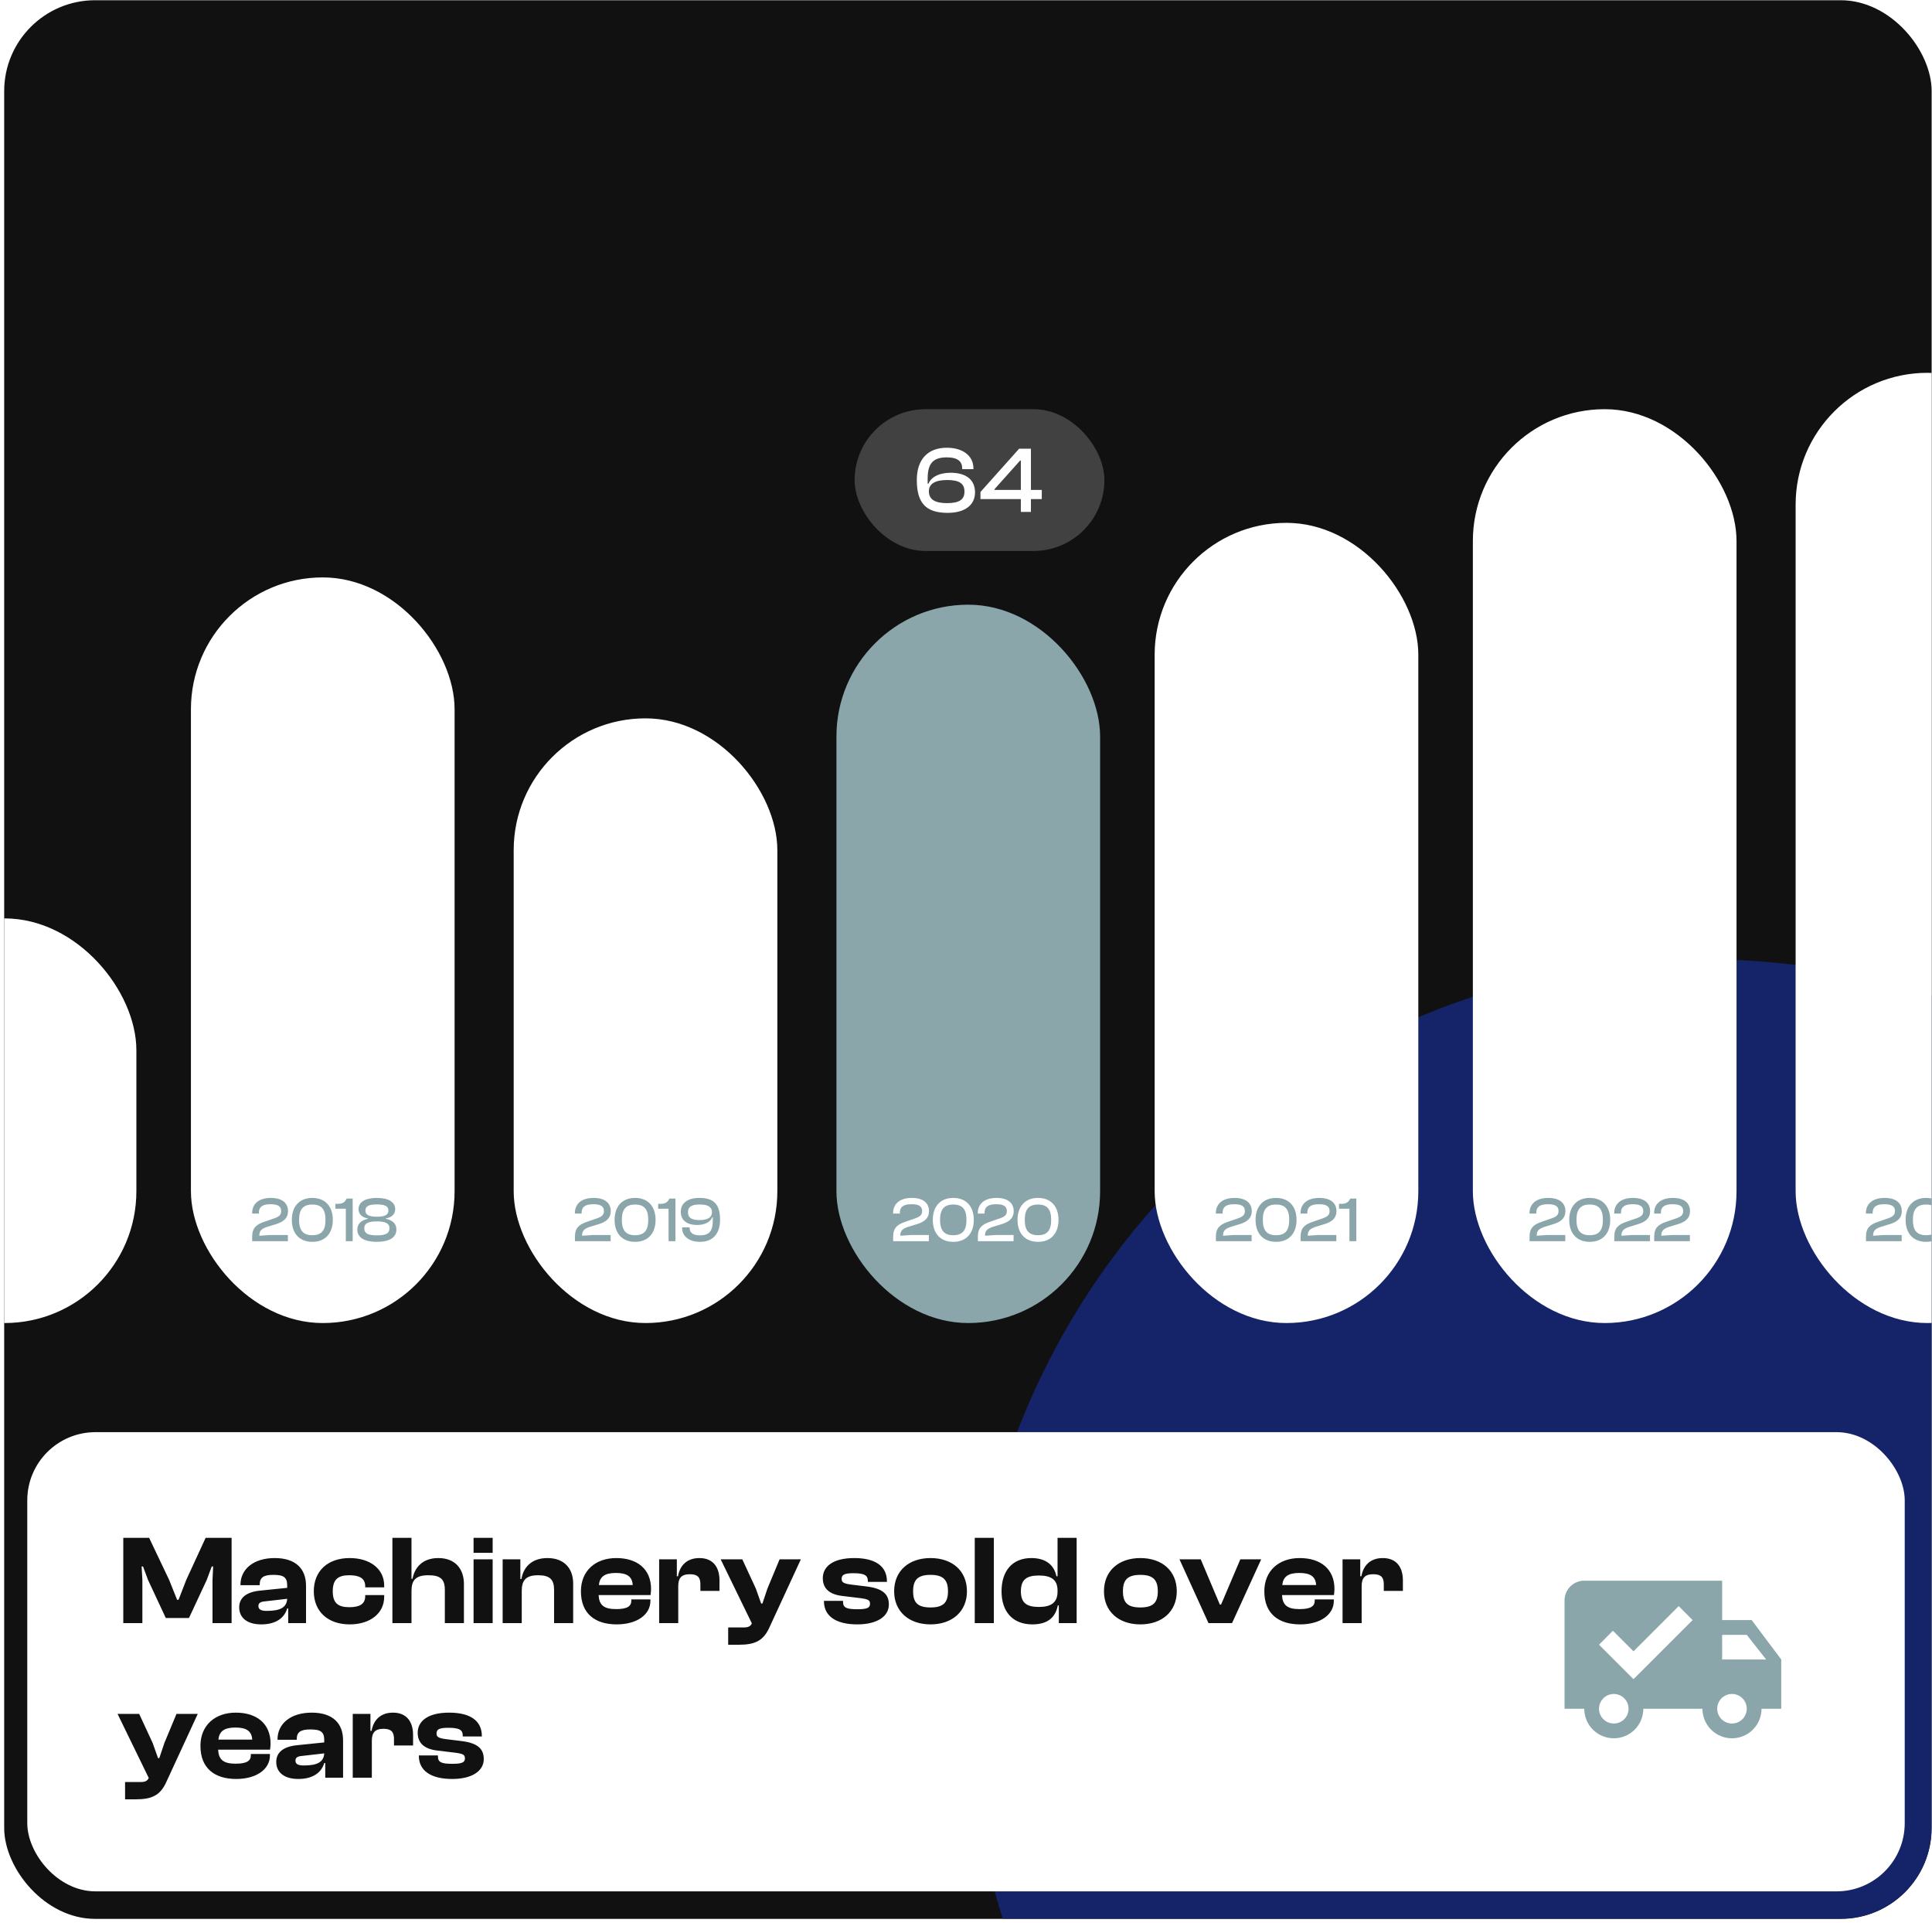 <svg width="425" height="423" viewBox="0 0 425 423" fill="none" xmlns="http://www.w3.org/2000/svg">
<g clip-path="url(#clip0_501_121926)">
<rect x="0.921" y="0.051" width="424" height="422" rx="20" fill="#111111"/>
<g filter="url(#filter0_f_501_121926)">
<circle cx="375" cy="373" r="162" fill="#152468"/>
</g>
<rect x="184" y="133" width="58" height="158" rx="29" fill="#8AA6AA"/>
<rect x="113" y="158" width="58" height="133" rx="29" fill="white"/>
<rect x="395" y="82" width="58" height="209" rx="29" fill="white"/>
<rect x="42" y="127" width="58" height="164" rx="29" fill="white"/>
<rect x="324" y="90" width="58" height="201" rx="29" fill="white"/>
<rect x="-28" y="202" width="58" height="89" rx="29" fill="white"/>
<rect x="254" y="115" width="58" height="176" rx="29" fill="white"/>
<rect x="6" y="315" width="413" height="101" rx="15" fill="white"/>
<path d="M31.32 357H27.12V338.24H32.804L37.2 347.48L38.964 351.876H39.272L40.98 347.48L45.236 338.24H50.948V357H46.748V347.48L46.888 344.54H46.58L45.488 347.48L41.568 355.88H36.472L32.552 347.48L31.46 344.54H31.152L31.32 347.48V357ZM57.463 357.28C54.439 357.28 52.619 355.88 52.619 353.528C52.619 351.456 54.159 350.168 57.155 349.86L63.175 349.244V348.712C63.175 346.892 62.363 346.388 60.123 346.388C57.995 346.388 57.127 346.948 57.127 348.544V348.656H52.899V348.572C52.899 345.1 55.811 342.692 60.431 342.692C65.107 342.692 67.319 345.1 67.319 348.768V357H63.399V353.78H63.175C62.531 355.964 60.571 357.28 57.463 357.28ZM56.847 353.248C56.847 354.004 57.435 354.312 58.667 354.312C61.523 354.312 63.063 353.64 63.175 351.652L58.303 352.212C57.295 352.296 56.847 352.576 56.847 353.248ZM76.924 357.28C72.108 357.28 69.028 354.424 69.028 350C69.028 345.52 72.108 342.692 76.924 342.692C81.432 342.692 84.512 345.1 84.512 348.74V349.132H80.34V348.908C80.34 347.116 79.024 346.472 76.84 346.472C74.348 346.472 73.2 347.396 73.2 350C73.2 352.576 74.348 353.5 76.84 353.5C79.024 353.5 80.34 352.856 80.34 351.064V350.84H84.512V351.232C84.512 354.844 81.432 357.28 76.924 357.28ZM90.519 357H86.319V338.24H90.519V347.256H90.743C91.191 344.876 92.843 342.692 96.427 342.692C100.207 342.692 102.055 345.156 102.055 348.404V357H97.855V349.664C97.855 347.312 96.847 346.472 94.215 346.472C91.387 346.472 90.519 347.62 90.519 349.972V357ZM108.375 341.544H104.175V338.24H108.375V341.544ZM108.375 357H104.175V342.972H108.375V357ZM114.773 357H110.573V342.972H114.465V347.284H114.717C115.081 344.932 116.761 342.692 120.429 342.692C124.265 342.692 126.085 345.156 126.085 348.264V357H121.885V349.664C121.885 347.424 120.961 346.472 118.385 346.472C115.725 346.472 114.773 347.536 114.773 349.916V357ZM135.658 357.28C130.982 357.28 127.79 354.984 127.79 350C127.79 345.52 130.954 342.692 135.574 342.692C140.166 342.692 143.218 345.1 143.218 349.496C143.218 350 143.162 350.364 143.106 350.84H131.682C131.794 352.996 132.802 353.92 135.518 353.92C138.01 353.92 138.878 353.276 138.878 352.072V351.792H143.078V352.1C143.078 355.152 140.11 357.28 135.658 357.28ZM135.49 345.968C132.998 345.968 131.934 346.808 131.738 348.628H139.186C139.074 346.78 137.954 345.968 135.49 345.968ZM149.199 357H144.999V342.972H148.891V346.696H149.143C149.535 344.428 151.019 342.692 153.847 342.692C156.983 342.692 158.271 344.848 158.271 347.592V349.916H154.071V348.46C154.071 346.92 153.455 346.248 151.747 346.248C149.871 346.248 149.199 347.116 149.199 348.88V357ZM162.48 361.76H160.184V357.952H163.628C164.664 357.952 165.112 357.672 165.392 357.056L158.532 342.972H163.292L166.26 349.384L167.436 352.688H167.716L168.836 349.356L171.496 342.972H176.172L169.228 358.008C167.884 360.948 166.008 361.76 162.48 361.76ZM188.587 357.28C183.855 357.28 181.251 355.432 181.251 352.184V352.1H185.451V352.352C185.451 353.612 186.235 353.948 188.615 353.948C190.855 353.948 191.387 353.584 191.387 352.744C191.387 351.96 190.967 351.736 189.315 351.512L185.367 351.036C182.567 350.728 180.999 349.468 180.999 347.116C180.999 344.652 183.099 342.692 187.915 342.692C192.507 342.692 195.111 344.428 195.111 347.844V347.928H190.911V347.76C190.911 346.612 190.351 346.024 187.775 346.024C185.675 346.024 185.143 346.388 185.143 347.284C185.143 348.012 185.535 348.32 187.383 348.544L190.379 348.908C194.131 349.328 195.531 350.588 195.531 352.912C195.531 355.544 192.927 357.28 188.587 357.28ZM204.701 357.28C199.913 357.28 196.693 354.424 196.693 350C196.693 345.52 199.913 342.692 204.701 342.692C209.489 342.692 212.709 345.52 212.709 350C212.709 354.424 209.489 357.28 204.701 357.28ZM204.701 353.556C207.529 353.556 208.537 352.464 208.537 350C208.537 347.536 207.529 346.388 204.701 346.388C201.845 346.388 200.865 347.536 200.865 350C200.865 352.464 201.845 353.556 204.701 353.556ZM218.625 357H214.425V338.24H218.625V357ZM227.095 357.28C222.727 357.28 220.319 354.424 220.319 350C220.319 345.52 222.699 342.692 226.871 342.692C230.203 342.692 231.911 344.344 232.387 346.696H232.639V338.24H236.839V357H232.919V353.108H232.695C232.163 355.88 230.315 357.28 227.095 357.28ZM224.575 350C224.575 352.548 225.835 353.444 228.523 353.444C231.183 353.444 232.639 352.52 232.639 350.084V349.86C232.639 347.424 231.211 346.528 228.523 346.528C225.835 346.528 224.575 347.424 224.575 350ZM250.858 357.28C246.07 357.28 242.85 354.424 242.85 350C242.85 345.52 246.07 342.692 250.858 342.692C255.646 342.692 258.866 345.52 258.866 350C258.866 354.424 255.646 357.28 250.858 357.28ZM250.858 353.556C253.686 353.556 254.694 352.464 254.694 350C254.694 347.536 253.686 346.388 250.858 346.388C248.002 346.388 247.022 347.536 247.022 350C247.022 352.464 248.002 353.556 250.858 353.556ZM271.025 357H265.845L259.461 342.972H264.137L268.337 352.912H268.617L272.845 342.972H277.437L271.025 357ZM285.994 357.28C281.318 357.28 278.126 354.984 278.126 350C278.126 345.52 281.29 342.692 285.91 342.692C290.502 342.692 293.554 345.1 293.554 349.496C293.554 350 293.498 350.364 293.442 350.84H282.018C282.13 352.996 283.138 353.92 285.854 353.92C288.346 353.92 289.214 353.276 289.214 352.072V351.792H293.414V352.1C293.414 355.152 290.446 357.28 285.994 357.28ZM285.826 345.968C283.334 345.968 282.27 346.808 282.074 348.628H289.522C289.41 346.78 288.29 345.968 285.826 345.968ZM299.535 357H295.335V342.972H299.227V346.696H299.479C299.871 344.428 301.355 342.692 304.183 342.692C307.319 342.692 308.607 344.848 308.607 347.592V349.916H304.407V348.46C304.407 346.92 303.791 346.248 302.083 346.248C300.207 346.248 299.535 347.116 299.535 348.88V357ZM29.808 395.76H27.512V391.952H30.956C31.992 391.952 32.44 391.672 32.72 391.056L25.86 376.972H30.62L33.588 383.384L34.764 386.688H35.044L36.164 383.356L38.824 376.972H43.5L36.556 392.008C35.212 394.948 33.336 395.76 29.808 395.76ZM51.959 391.28C47.283 391.28 44.091 388.984 44.091 384C44.091 379.52 47.255 376.692 51.875 376.692C56.467 376.692 59.519 379.1 59.519 383.496C59.519 384 59.463 384.364 59.407 384.84H47.983C48.095 386.996 49.103 387.92 51.819 387.92C54.311 387.92 55.179 387.276 55.179 386.072V385.792H59.379V386.1C59.379 389.152 56.411 391.28 51.959 391.28ZM51.791 379.968C49.299 379.968 48.235 380.808 48.039 382.628H55.487C55.375 380.78 54.255 379.968 51.791 379.968ZM65.612 391.28C62.588 391.28 60.768 389.88 60.768 387.528C60.768 385.456 62.308 384.168 65.304 383.86L71.324 383.244V382.712C71.324 380.892 70.512 380.388 68.272 380.388C66.144 380.388 65.276 380.948 65.276 382.544V382.656H61.048V382.572C61.048 379.1 63.96 376.692 68.58 376.692C73.256 376.692 75.468 379.1 75.468 382.768V391H71.548V387.78H71.324C70.68 389.964 68.72 391.28 65.612 391.28ZM64.996 387.248C64.996 388.004 65.584 388.312 66.816 388.312C69.672 388.312 71.212 387.64 71.324 385.652L66.452 386.212C65.444 386.296 64.996 386.576 64.996 387.248ZM81.797 391H77.597V376.972H81.489V380.696H81.741C82.133 378.428 83.617 376.692 86.445 376.692C89.581 376.692 90.869 378.848 90.869 381.592V383.916H86.669V382.46C86.669 380.92 86.053 380.248 84.345 380.248C82.469 380.248 81.797 381.116 81.797 382.88V391ZM99.474 391.28C94.742 391.28 92.138 389.432 92.138 386.184V386.1H96.338V386.352C96.338 387.612 97.121 387.948 99.501 387.948C101.742 387.948 102.274 387.584 102.274 386.744C102.274 385.96 101.854 385.736 100.202 385.512L96.254 385.036C93.454 384.728 91.885 383.468 91.885 381.116C91.885 378.652 93.986 376.692 98.802 376.692C103.394 376.692 105.998 378.428 105.998 381.844V381.928H101.798V381.76C101.798 380.612 101.238 380.024 98.662 380.024C96.561 380.024 96.029 380.388 96.029 381.284C96.029 382.012 96.421 382.32 98.269 382.544L101.266 382.908C105.018 383.328 106.418 384.588 106.418 386.912C106.418 389.544 103.814 391.28 99.474 391.28Z" fill="#111111"/>
<path d="M348.5 347.667H378.834V356.333H385.334L391.834 365V375.833H387.5C387.5 377.557 386.816 379.21 385.597 380.429C384.378 381.648 382.724 382.333 381 382.333C379.276 382.333 377.623 381.648 376.404 380.429C375.185 379.21 374.5 377.557 374.5 375.833H361.5C361.5 377.557 360.816 379.21 359.597 380.429C358.378 381.648 356.724 382.333 355 382.333C353.276 382.333 351.623 381.648 350.404 380.429C349.185 379.21 348.5 377.557 348.5 375.833H344.167V352C344.167 350.851 344.624 349.748 345.436 348.936C346.249 348.123 347.351 347.667 348.5 347.667ZM378.834 359.583V365H388.519L384.25 359.583H378.834ZM355 372.583C354.138 372.583 353.312 372.926 352.702 373.535C352.093 374.145 351.75 374.971 351.75 375.833C351.75 376.695 352.093 377.522 352.702 378.131C353.312 378.741 354.138 379.083 355 379.083C355.862 379.083 356.689 378.741 357.298 378.131C357.908 377.522 358.25 376.695 358.25 375.833C358.25 374.971 357.908 374.145 357.298 373.535C356.689 372.926 355.862 372.583 355 372.583ZM381 372.583C380.138 372.583 379.312 372.926 378.702 373.535C378.093 374.145 377.75 374.971 377.75 375.833C377.75 376.695 378.093 377.522 378.702 378.131C379.312 378.741 380.138 379.083 381 379.083C381.862 379.083 382.689 378.741 383.298 378.131C383.908 377.522 384.25 376.695 384.25 375.833C384.25 374.971 383.908 374.145 383.298 373.535C382.689 372.926 381.862 372.583 381 372.583ZM359.334 369.333L372.334 356.333L369.279 353.257L359.334 363.202L354.805 358.673L351.75 361.75L359.334 369.333Z" fill="#8AA6AA"/>
<rect x="188" y="90" width="54.946" height="31.189" rx="15.595" fill="white" fill-opacity="0.2"/>
<path d="M208.446 112.802C203.692 112.802 201.679 110.644 201.679 105.579C201.679 101.095 204.045 98.48 208.28 98.48C211.746 98.48 214.133 100.203 214.133 103.026V103.192H211.663V103.026C211.663 101.552 210.75 100.597 208.28 100.597C205.208 100.597 204.066 101.988 204.066 105.288V106.388H204.253C204.751 105.039 206.474 103.981 209.11 103.981C212.535 103.981 214.486 105.537 214.486 108.298C214.486 111.038 212.327 112.802 208.446 112.802ZM208.321 110.664C211.082 110.664 212.161 109.834 212.161 108.132C212.161 106.409 211.102 105.579 208.342 105.579C205.623 105.579 204.336 106.471 204.336 108.049C204.336 109.793 205.581 110.664 208.321 110.664ZM226.784 112.595H224.563V109.772H215.679V108.215L224.189 98.688H226.784V107.758H229.171V109.772H226.784V112.595ZM218.772 107.758H224.563V101.303H224.397L218.772 107.592V107.758Z" fill="white"/>
<path d="M63.33 273H55.476V272.006C55.476 270.27 56.162 269.402 58.094 268.744L60.334 267.974C61.454 267.568 61.846 267.19 61.846 266.364C61.846 265.37 61.202 264.866 59.522 264.866C57.646 264.866 56.946 265.524 56.946 266.756V266.924H55.462V266.784C55.462 265.048 56.652 263.48 59.578 263.48C62.238 263.48 63.358 264.74 63.358 266.392C63.358 267.932 62.364 268.744 60.712 269.248L58.738 269.85C57.478 270.284 57.044 270.732 57.044 271.796L59.312 271.642H63.33V273ZM68.705 273.14C65.877 273.14 64.197 271.292 64.197 268.31C64.197 265.342 65.877 263.48 68.705 263.48C71.533 263.48 73.213 265.342 73.213 268.31C73.213 271.292 71.533 273.14 68.705 273.14ZM68.705 271.684C70.707 271.684 71.603 270.648 71.603 268.31C71.603 265.972 70.707 264.936 68.705 264.936C66.703 264.936 65.793 265.972 65.793 268.31C65.793 270.648 66.703 271.684 68.705 271.684ZM77.583 273H76.071V265.86H73.775V264.782H74.223C75.259 264.782 75.847 264.516 76.253 263.62H77.583V273ZM82.903 273.14C80.257 273.14 78.605 272.258 78.605 270.438C78.605 269.15 79.501 268.38 80.887 268.086V267.974C79.599 267.778 78.871 267.008 78.871 265.93C78.871 264.46 80.243 263.48 82.903 263.48C85.563 263.48 86.935 264.46 86.935 265.93C86.935 267.008 86.221 267.778 84.905 267.974V268.086C86.361 268.38 87.201 269.15 87.201 270.438C87.201 272.258 85.521 273.14 82.903 273.14ZM82.903 267.61C84.723 267.61 85.437 267.176 85.437 266.266C85.437 265.398 84.863 264.908 82.903 264.908C80.957 264.908 80.383 265.398 80.383 266.266C80.383 267.176 81.097 267.61 82.903 267.61ZM82.903 271.712C84.933 271.712 85.675 271.25 85.675 270.158C85.675 269.136 84.933 268.646 82.903 268.646C80.873 268.646 80.131 269.136 80.131 270.158C80.131 271.25 80.859 271.712 82.903 271.712Z" fill="#8AA6AA"/>
<path d="M134.33 273H126.476V272.006C126.476 270.27 127.162 269.402 129.094 268.744L131.334 267.974C132.454 267.568 132.846 267.19 132.846 266.364C132.846 265.37 132.202 264.866 130.522 264.866C128.646 264.866 127.946 265.524 127.946 266.756V266.924H126.462V266.784C126.462 265.048 127.652 263.48 130.578 263.48C133.238 263.48 134.358 264.74 134.358 266.392C134.358 267.932 133.364 268.744 131.712 269.248L129.738 269.85C128.478 270.284 128.044 270.732 128.044 271.796L130.312 271.642H134.33V273ZM139.705 273.14C136.877 273.14 135.197 271.292 135.197 268.31C135.197 265.342 136.877 263.48 139.705 263.48C142.533 263.48 144.213 265.342 144.213 268.31C144.213 271.292 142.533 273.14 139.705 273.14ZM139.705 271.684C141.707 271.684 142.603 270.648 142.603 268.31C142.603 265.972 141.707 264.936 139.705 264.936C137.703 264.936 136.793 265.972 136.793 268.31C136.793 270.648 137.703 271.684 139.705 271.684ZM148.583 273H147.071V265.86H144.775V264.782H145.223C146.259 264.782 146.847 264.516 147.253 263.62H148.583V273ZM154.001 273.14C151.663 273.14 150.053 271.978 150.053 270.074V269.962H151.705V270.074C151.705 271.068 152.335 271.712 154.001 271.712C156.045 271.712 156.801 270.732 156.801 268.478V267.736H156.675C156.325 268.688 155.163 269.43 153.385 269.43C151.075 269.43 149.759 268.38 149.759 266.518C149.759 264.67 151.215 263.48 153.847 263.48C157.053 263.48 158.397 264.908 158.397 268.282C158.397 271.334 156.829 273.14 154.001 273.14ZM153.903 268.352C155.737 268.352 156.619 267.722 156.619 266.616C156.619 265.496 155.779 264.922 153.917 264.922C152.055 264.922 151.341 265.482 151.341 266.63C151.341 267.792 152.041 268.352 153.903 268.352Z" fill="#8AA6AA"/>
<path d="M204.33 273H196.476V272.006C196.476 270.27 197.162 269.402 199.094 268.744L201.334 267.974C202.454 267.568 202.846 267.19 202.846 266.364C202.846 265.37 202.202 264.866 200.522 264.866C198.646 264.866 197.946 265.524 197.946 266.756V266.924H196.462V266.784C196.462 265.048 197.652 263.48 200.578 263.48C203.238 263.48 204.358 264.74 204.358 266.392C204.358 267.932 203.364 268.744 201.712 269.248L199.738 269.85C198.478 270.284 198.044 270.732 198.044 271.796L200.312 271.642H204.33V273ZM209.705 273.14C206.877 273.14 205.197 271.292 205.197 268.31C205.197 265.342 206.877 263.48 209.705 263.48C212.533 263.48 214.213 265.342 214.213 268.31C214.213 271.292 212.533 273.14 209.705 273.14ZM209.705 271.684C211.707 271.684 212.603 270.648 212.603 268.31C212.603 265.972 211.707 264.936 209.705 264.936C207.703 264.936 206.793 265.972 206.793 268.31C206.793 270.648 207.703 271.684 209.705 271.684ZM222.965 273H215.111V272.006C215.111 270.27 215.797 269.402 217.729 268.744L219.969 267.974C221.089 267.568 221.481 267.19 221.481 266.364C221.481 265.37 220.837 264.866 219.157 264.866C217.281 264.866 216.581 265.524 216.581 266.756V266.924H215.097V266.784C215.097 265.048 216.287 263.48 219.213 263.48C221.873 263.48 222.993 264.74 222.993 266.392C222.993 267.932 221.999 268.744 220.347 269.248L218.373 269.85C217.113 270.284 216.679 270.732 216.679 271.796L218.947 271.642H222.965V273ZM228.34 273.14C225.512 273.14 223.832 271.292 223.832 268.31C223.832 265.342 225.512 263.48 228.34 263.48C231.168 263.48 232.848 265.342 232.848 268.31C232.848 271.292 231.168 273.14 228.34 273.14ZM228.34 271.684C230.342 271.684 231.238 270.648 231.238 268.31C231.238 265.972 230.342 264.936 228.34 264.936C226.338 264.936 225.428 265.972 225.428 268.31C225.428 270.648 226.338 271.684 228.34 271.684Z" fill="white"/>
<path d="M275.33 273H267.476V272.006C267.476 270.27 268.162 269.402 270.094 268.744L272.334 267.974C273.454 267.568 273.846 267.19 273.846 266.364C273.846 265.37 273.202 264.866 271.522 264.866C269.646 264.866 268.946 265.524 268.946 266.756V266.924H267.462V266.784C267.462 265.048 268.652 263.48 271.578 263.48C274.238 263.48 275.358 264.74 275.358 266.392C275.358 267.932 274.364 268.744 272.712 269.248L270.738 269.85C269.478 270.284 269.044 270.732 269.044 271.796L271.312 271.642H275.33V273ZM280.705 273.14C277.877 273.14 276.197 271.292 276.197 268.31C276.197 265.342 277.877 263.48 280.705 263.48C283.533 263.48 285.213 265.342 285.213 268.31C285.213 271.292 283.533 273.14 280.705 273.14ZM280.705 271.684C282.707 271.684 283.603 270.648 283.603 268.31C283.603 265.972 282.707 264.936 280.705 264.936C278.703 264.936 277.793 265.972 277.793 268.31C277.793 270.648 278.703 271.684 280.705 271.684ZM293.965 273H286.111V272.006C286.111 270.27 286.797 269.402 288.729 268.744L290.969 267.974C292.089 267.568 292.481 267.19 292.481 266.364C292.481 265.37 291.837 264.866 290.157 264.866C288.281 264.866 287.581 265.524 287.581 266.756V266.924H286.097V266.784C286.097 265.048 287.287 263.48 290.213 263.48C292.873 263.48 293.993 264.74 293.993 266.392C293.993 267.932 292.999 268.744 291.347 269.248L289.373 269.85C288.113 270.284 287.679 270.732 287.679 271.796L289.947 271.642H293.965V273ZM298.36 273H296.848V265.86H294.552V264.782H295C296.036 264.782 296.624 264.516 297.03 263.62H298.36V273Z" fill="#8AA6AA"/>
<path d="M344.33 273H336.476V272.006C336.476 270.27 337.162 269.402 339.094 268.744L341.334 267.974C342.454 267.568 342.846 267.19 342.846 266.364C342.846 265.37 342.202 264.866 340.522 264.866C338.646 264.866 337.946 265.524 337.946 266.756V266.924H336.462V266.784C336.462 265.048 337.652 263.48 340.578 263.48C343.238 263.48 344.358 264.74 344.358 266.392C344.358 267.932 343.364 268.744 341.712 269.248L339.738 269.85C338.478 270.284 338.044 270.732 338.044 271.796L340.312 271.642H344.33V273ZM349.705 273.14C346.877 273.14 345.197 271.292 345.197 268.31C345.197 265.342 346.877 263.48 349.705 263.48C352.533 263.48 354.213 265.342 354.213 268.31C354.213 271.292 352.533 273.14 349.705 273.14ZM349.705 271.684C351.707 271.684 352.603 270.648 352.603 268.31C352.603 265.972 351.707 264.936 349.705 264.936C347.703 264.936 346.793 265.972 346.793 268.31C346.793 270.648 347.703 271.684 349.705 271.684ZM362.965 273H355.111V272.006C355.111 270.27 355.797 269.402 357.729 268.744L359.969 267.974C361.089 267.568 361.481 267.19 361.481 266.364C361.481 265.37 360.837 264.866 359.157 264.866C357.281 264.866 356.581 265.524 356.581 266.756V266.924H355.097V266.784C355.097 265.048 356.287 263.48 359.213 263.48C361.873 263.48 362.993 264.74 362.993 266.392C362.993 267.932 361.999 268.744 360.347 269.248L358.373 269.85C357.113 270.284 356.679 270.732 356.679 271.796L358.947 271.642H362.965V273ZM371.742 273H363.888V272.006C363.888 270.27 364.574 269.402 366.506 268.744L368.746 267.974C369.866 267.568 370.258 267.19 370.258 266.364C370.258 265.37 369.614 264.866 367.934 264.866C366.058 264.866 365.358 265.524 365.358 266.756V266.924H363.874V266.784C363.874 265.048 365.064 263.48 367.99 263.48C370.65 263.48 371.77 264.74 371.77 266.392C371.77 267.932 370.776 268.744 369.124 269.248L367.15 269.85C365.89 270.284 365.456 270.732 365.456 271.796L367.724 271.642H371.742V273Z" fill="#8AA6AA"/>
<path d="M418.33 273H410.476V272.006C410.476 270.27 411.162 269.402 413.094 268.744L415.334 267.974C416.454 267.568 416.846 267.19 416.846 266.364C416.846 265.37 416.202 264.866 414.522 264.866C412.646 264.866 411.946 265.524 411.946 266.756V266.924H410.462V266.784C410.462 265.048 411.652 263.48 414.578 263.48C417.238 263.48 418.358 264.74 418.358 266.392C418.358 267.932 417.364 268.744 415.712 269.248L413.738 269.85C412.478 270.284 412.044 270.732 412.044 271.796L414.312 271.642H418.33V273ZM423.705 273.14C420.877 273.14 419.197 271.292 419.197 268.31C419.197 265.342 420.877 263.48 423.705 263.48C426.533 263.48 428.213 265.342 428.213 268.31C428.213 271.292 426.533 273.14 423.705 273.14ZM423.705 271.684C425.707 271.684 426.603 270.648 426.603 268.31C426.603 265.972 425.707 264.936 423.705 264.936C421.703 264.936 420.793 265.972 420.793 268.31C420.793 270.648 421.703 271.684 423.705 271.684ZM432.583 273H431.071V265.86H428.775V264.782H429.223C430.259 264.782 430.847 264.516 431.253 263.62H432.583V273ZM437.903 273.14C435.257 273.14 433.605 272.258 433.605 270.438C433.605 269.15 434.501 268.38 435.887 268.086V267.974C434.599 267.778 433.871 267.008 433.871 265.93C433.871 264.46 435.243 263.48 437.903 263.48C440.563 263.48 441.935 264.46 441.935 265.93C441.935 267.008 441.221 267.778 439.905 267.974V268.086C441.361 268.38 442.201 269.15 442.201 270.438C442.201 272.258 440.521 273.14 437.903 273.14ZM437.903 267.61C439.723 267.61 440.437 267.176 440.437 266.266C440.437 265.398 439.863 264.908 437.903 264.908C435.957 264.908 435.383 265.398 435.383 266.266C435.383 267.176 436.097 267.61 437.903 267.61ZM437.903 271.712C439.933 271.712 440.675 271.25 440.675 270.158C440.675 269.136 439.933 268.646 437.903 268.646C435.873 268.646 435.131 269.136 435.131 270.158C435.131 271.25 435.859 271.712 437.903 271.712Z" fill="#8AA6AA"/>
</g>
<defs>
<filter id="filter0_f_501_121926" x="121" y="119" width="508" height="508" filterUnits="userSpaceOnUse" color-interpolation-filters="sRGB">
<feFlood flood-opacity="0" result="BackgroundImageFix"/>
<feBlend mode="normal" in="SourceGraphic" in2="BackgroundImageFix" result="shape"/>
<feGaussianBlur stdDeviation="46" result="effect1_foregroundBlur_501_121926"/>
</filter>
<clipPath id="clip0_501_121926">
<rect x="0.921" y="0.051" width="424" height="422" rx="20" fill="white"/>
</clipPath>
</defs>
</svg>
